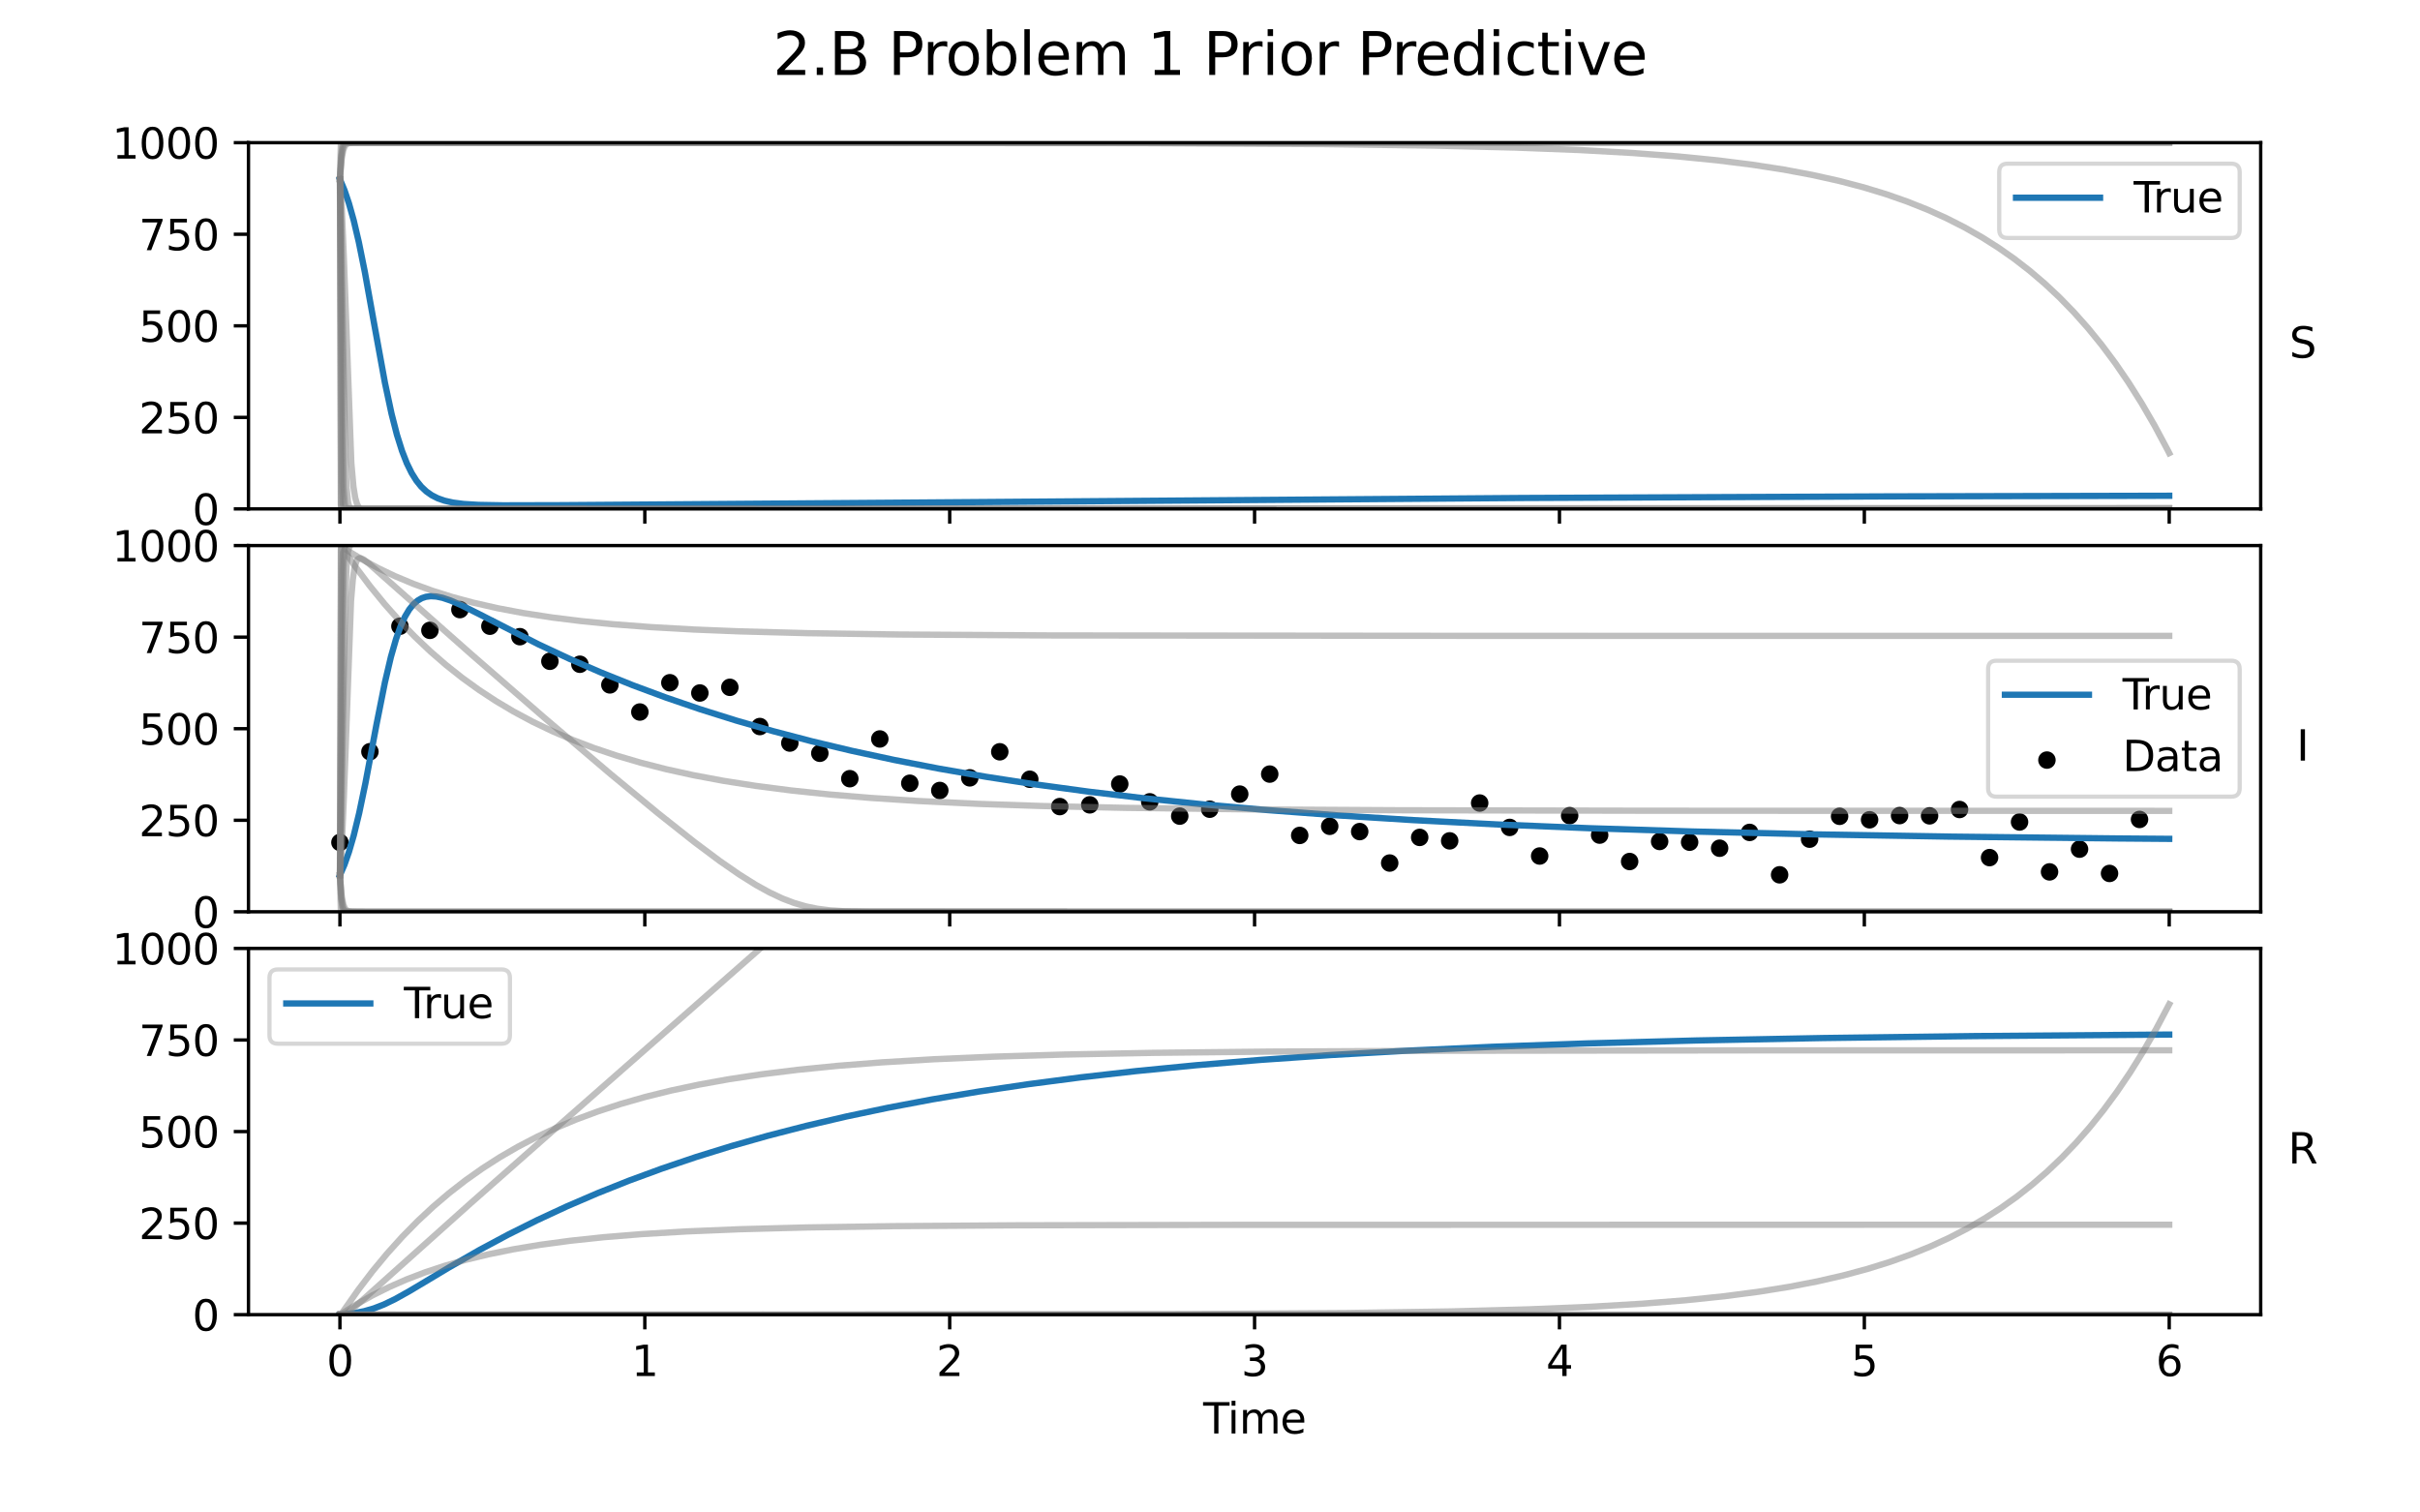 <?xml version="1.0" encoding="utf-8" standalone="no"?>
<!DOCTYPE svg PUBLIC "-//W3C//DTD SVG 1.1//EN"
  "http://www.w3.org/Graphics/SVG/1.1/DTD/svg11.dtd">
<svg xmlns:xlink="http://www.w3.org/1999/xlink" width="576pt" height="360pt" viewBox="0 0 576 360" xmlns="http://www.w3.org/2000/svg" version="1.1">
 <defs>
  <style type="text/css">*{stroke-linejoin: round; stroke-linecap: butt}</style>
 </defs>
 <g id="figure_1">
  <g id="patch_1">
   <path d="M 0 360 
L 576 360 
L 576 0 
L 0 0 
z
" style="fill: #ffffff"/>
  </g>
  <g id="axes_1">
   <g id="patch_2">
    <path d="M 59.14 121.135 
L 538.08 121.135 
L 538.08 33.96 
L 59.14 33.96 
z
" style="fill: #ffffff"/>
   </g>
   <g id="matplotlib.axis_1">
    <g id="xtick_1">
     <g id="line2d_1">
      <defs>
       <path id="ma173a2819a" d="M 0 0 
L 0 3.5 
" style="stroke: #000000; stroke-width: 0.8"/>
      </defs>
      <g>
       <use xlink:href="#ma173a2819a" x="80.91" y="121.135" style="stroke: #000000; stroke-width: 0.8"/>
      </g>
     </g>
    </g>
    <g id="xtick_2">
     <g id="line2d_2">
      <g>
       <use xlink:href="#ma173a2819a" x="153.477" y="121.135" style="stroke: #000000; stroke-width: 0.8"/>
      </g>
     </g>
    </g>
    <g id="xtick_3">
     <g id="line2d_3">
      <g>
       <use xlink:href="#ma173a2819a" x="226.043" y="121.135" style="stroke: #000000; stroke-width: 0.8"/>
      </g>
     </g>
    </g>
    <g id="xtick_4">
     <g id="line2d_4">
      <g>
       <use xlink:href="#ma173a2819a" x="298.61" y="121.135" style="stroke: #000000; stroke-width: 0.8"/>
      </g>
     </g>
    </g>
    <g id="xtick_5">
     <g id="line2d_5">
      <g>
       <use xlink:href="#ma173a2819a" x="371.177" y="121.135" style="stroke: #000000; stroke-width: 0.8"/>
      </g>
     </g>
    </g>
    <g id="xtick_6">
     <g id="line2d_6">
      <g>
       <use xlink:href="#ma173a2819a" x="443.743" y="121.135" style="stroke: #000000; stroke-width: 0.8"/>
      </g>
     </g>
    </g>
    <g id="xtick_7">
     <g id="line2d_7">
      <g>
       <use xlink:href="#ma173a2819a" x="516.31" y="121.135" style="stroke: #000000; stroke-width: 0.8"/>
      </g>
     </g>
    </g>
   </g>
   <g id="matplotlib.axis_2">
    <g id="ytick_1">
     <g id="line2d_8">
      <defs>
       <path id="mf38a12e1bb" d="M 0 0 
L -3.5 0 
" style="stroke: #000000; stroke-width: 0.8"/>
      </defs>
      <g>
       <use xlink:href="#mf38a12e1bb" x="59.14" y="121.135" style="stroke: #000000; stroke-width: 0.8"/>
      </g>
     </g>
     <g id="text_1">
      <!-- 0 -->
      <g transform="translate(45.778 124.934) scale(0.1 -0.1)">
       <defs>
        <path id="DejaVuSans-30" d="M 2034 4250 
Q 1547 4250 1301 3770 
Q 1056 3291 1056 2328 
Q 1056 1369 1301 889 
Q 1547 409 2034 409 
Q 2525 409 2770 889 
Q 3016 1369 3016 2328 
Q 3016 3291 2770 3770 
Q 2525 4250 2034 4250 
z
M 2034 4750 
Q 2819 4750 3233 4129 
Q 3647 3509 3647 2328 
Q 3647 1150 3233 529 
Q 2819 -91 2034 -91 
Q 1250 -91 836 529 
Q 422 1150 422 2328 
Q 422 3509 836 4129 
Q 1250 4750 2034 4750 
z
" transform="scale(0.016)"/>
       </defs>
       <use xlink:href="#DejaVuSans-30"/>
      </g>
     </g>
    </g>
    <g id="ytick_2">
     <g id="line2d_9">
      <g>
       <use xlink:href="#mf38a12e1bb" x="59.14" y="99.341" style="stroke: #000000; stroke-width: 0.8"/>
      </g>
     </g>
     <g id="text_2">
      <!-- 250 -->
      <g transform="translate(33.053 103.14) scale(0.1 -0.1)">
       <defs>
        <path id="DejaVuSans-32" d="M 1228 531 
L 3431 531 
L 3431 0 
L 469 0 
L 469 531 
Q 828 903 1448 1529 
Q 2069 2156 2228 2338 
Q 2531 2678 2651 2914 
Q 2772 3150 2772 3378 
Q 2772 3750 2511 3984 
Q 2250 4219 1831 4219 
Q 1534 4219 1204 4116 
Q 875 4013 500 3803 
L 500 4441 
Q 881 4594 1212 4672 
Q 1544 4750 1819 4750 
Q 2544 4750 2975 4387 
Q 3406 4025 3406 3419 
Q 3406 3131 3298 2873 
Q 3191 2616 2906 2266 
Q 2828 2175 2409 1742 
Q 1991 1309 1228 531 
z
" transform="scale(0.016)"/>
        <path id="DejaVuSans-35" d="M 691 4666 
L 3169 4666 
L 3169 4134 
L 1269 4134 
L 1269 2991 
Q 1406 3038 1543 3061 
Q 1681 3084 1819 3084 
Q 2600 3084 3056 2656 
Q 3513 2228 3513 1497 
Q 3513 744 3044 326 
Q 2575 -91 1722 -91 
Q 1428 -91 1123 -41 
Q 819 9 494 109 
L 494 744 
Q 775 591 1075 516 
Q 1375 441 1709 441 
Q 2250 441 2565 725 
Q 2881 1009 2881 1497 
Q 2881 1984 2565 2268 
Q 2250 2553 1709 2553 
Q 1456 2553 1204 2497 
Q 953 2441 691 2322 
L 691 4666 
z
" transform="scale(0.016)"/>
       </defs>
       <use xlink:href="#DejaVuSans-32"/>
       <use xlink:href="#DejaVuSans-35" x="63.623"/>
       <use xlink:href="#DejaVuSans-30" x="127.246"/>
      </g>
     </g>
    </g>
    <g id="ytick_3">
     <g id="line2d_10">
      <g>
       <use xlink:href="#mf38a12e1bb" x="59.14" y="77.547" style="stroke: #000000; stroke-width: 0.8"/>
      </g>
     </g>
     <g id="text_3">
      <!-- 500 -->
      <g transform="translate(33.053 81.347) scale(0.1 -0.1)">
       <use xlink:href="#DejaVuSans-35"/>
       <use xlink:href="#DejaVuSans-30" x="63.623"/>
       <use xlink:href="#DejaVuSans-30" x="127.246"/>
      </g>
     </g>
    </g>
    <g id="ytick_4">
     <g id="line2d_11">
      <g>
       <use xlink:href="#mf38a12e1bb" x="59.14" y="55.754" style="stroke: #000000; stroke-width: 0.8"/>
      </g>
     </g>
     <g id="text_4">
      <!-- 750 -->
      <g transform="translate(33.053 59.553) scale(0.1 -0.1)">
       <defs>
        <path id="DejaVuSans-37" d="M 525 4666 
L 3525 4666 
L 3525 4397 
L 1831 0 
L 1172 0 
L 2766 4134 
L 525 4134 
L 525 4666 
z
" transform="scale(0.016)"/>
       </defs>
       <use xlink:href="#DejaVuSans-37"/>
       <use xlink:href="#DejaVuSans-35" x="63.623"/>
       <use xlink:href="#DejaVuSans-30" x="127.246"/>
      </g>
     </g>
    </g>
    <g id="ytick_5">
     <g id="line2d_12">
      <g>
       <use xlink:href="#mf38a12e1bb" x="59.14" y="33.96" style="stroke: #000000; stroke-width: 0.8"/>
      </g>
     </g>
     <g id="text_5">
      <!-- 1000 -->
      <g transform="translate(26.69 37.759) scale(0.1 -0.1)">
       <defs>
        <path id="DejaVuSans-31" d="M 794 531 
L 1825 531 
L 1825 4091 
L 703 3866 
L 703 4441 
L 1819 4666 
L 2450 4666 
L 2450 531 
L 3481 531 
L 3481 0 
L 794 0 
L 794 531 
z
" transform="scale(0.016)"/>
       </defs>
       <use xlink:href="#DejaVuSans-31"/>
       <use xlink:href="#DejaVuSans-30" x="63.623"/>
       <use xlink:href="#DejaVuSans-30" x="127.246"/>
       <use xlink:href="#DejaVuSans-30" x="190.869"/>
      </g>
     </g>
    </g>
    <g id="text_6">
     <!-- S -->
     <g transform="translate(544.906 85.146) scale(0.1 -0.1)">
      <defs>
       <path id="DejaVuSans-53" d="M 3425 4513 
L 3425 3897 
Q 3066 4069 2747 4153 
Q 2428 4238 2131 4238 
Q 1616 4238 1336 4038 
Q 1056 3838 1056 3469 
Q 1056 3159 1242 3001 
Q 1428 2844 1947 2747 
L 2328 2669 
Q 3034 2534 3370 2195 
Q 3706 1856 3706 1288 
Q 3706 609 3251 259 
Q 2797 -91 1919 -91 
Q 1588 -91 1214 -16 
Q 841 59 441 206 
L 441 856 
Q 825 641 1194 531 
Q 1563 422 1919 422 
Q 2459 422 2753 634 
Q 3047 847 3047 1241 
Q 3047 1584 2836 1778 
Q 2625 1972 2144 2069 
L 1759 2144 
Q 1053 2284 737 2584 
Q 422 2884 422 3419 
Q 422 4038 858 4394 
Q 1294 4750 2059 4750 
Q 2388 4750 2728 4690 
Q 3069 4631 3425 4513 
z
" transform="scale(0.016)"/>
      </defs>
      <use xlink:href="#DejaVuSans-53"/>
     </g>
    </g>
   </g>
   <g id="line2d_13">
    <path d="M 80.91 42.678 
L 81.981 45.245 
L 83.052 48.404 
L 84.194 52.483 
L 85.407 57.65 
L 86.835 64.725 
L 88.977 76.64 
L 91.618 91.107 
L 93.189 98.463 
L 94.474 103.471 
L 95.687 107.33 
L 96.83 110.259 
L 97.972 112.586 
L 99.114 114.41 
L 100.256 115.826 
L 101.47 116.972 
L 102.755 117.874 
L 104.183 118.602 
L 105.825 119.178 
L 107.824 119.628 
L 110.322 119.954 
L 113.892 120.174 
L 119.674 120.278 
L 133.595 120.242 
L 210.266 119.677 
L 362.396 118.53 
L 449.633 118.148 
L 516.31 117.999 
L 516.31 117.999 
" clip-path="url(#p3f19b4a24b)" style="fill: none; stroke: #1f77b4; stroke-width: 1.5; stroke-linecap: square"/>
   </g>
   <g id="line2d_14">
    <path d="M 80.91 42.678 
L 81.124 57.673 
L 81.767 115.458 
L 82.052 119.945 
L 82.338 120.883 
L 82.623 121.07 
L 83.337 121.114 
L 115.819 121.122 
L 138.878 121.125 
L 138.878 121.125 
" clip-path="url(#p3f19b4a24b)" style="fill: none; stroke: #808080; stroke-opacity: 0.5; stroke-width: 1.5; stroke-linecap: square"/>
   </g>
   <g id="line2d_15">
    <path d="M 80.91 42.678 
L 81.124 34.283 
L 81.338 33.967 
L 82.481 33.955 
L 304.428 33.829 
L 375.174 33.578 
L 419.864 33.208 
L 452.774 32.722 
L 478.902 32.12 
L 500.533 31.406 
L 516.31 30.716 
L 516.31 30.716 
" clip-path="url(#p3f19b4a24b)" style="fill: none; stroke: #808080; stroke-opacity: 0.5; stroke-width: 1.5; stroke-linecap: square"/>
   </g>
   <g id="line2d_16">
    <path d="M 80.91 42.678 
L 81.196 52.67 
L 81.624 78.735 
L 82.124 106.958 
L 82.481 116.07 
L 82.837 119.534 
L 83.123 120.573 
L 83.48 121.062 
L 83.908 121.238 
L 84.836 121.295 
L 97.615 121.295 
L 303.072 121.217 
L 303.072 121.217 
" clip-path="url(#p3f19b4a24b)" style="fill: none; stroke: #808080; stroke-opacity: 0.5; stroke-width: 1.5; stroke-linecap: square"/>
   </g>
   <g id="line2d_17">
    <path d="M 80.91 42.678 
L 81.196 36.983 
L 81.481 34.931 
L 81.767 34.236 
L 82.124 33.979 
L 82.766 33.901 
L 87.692 33.9 
L 234.61 33.956 
L 516.31 33.96 
L 516.31 33.96 
" clip-path="url(#p3f19b4a24b)" style="fill: none; stroke: #808080; stroke-opacity: 0.5; stroke-width: 1.5; stroke-linecap: square"/>
   </g>
   <g id="line2d_18">
    <path d="M 80.91 42.678 
L 81.338 37.722 
L 81.695 35.775 
L 82.052 34.827 
L 82.481 34.315 
L 82.98 34.085 
L 83.837 33.981 
L 87.049 33.961 
L 271.09 34.067 
L 314.708 34.303 
L 341.336 34.657 
L 360.683 35.127 
L 375.96 35.713 
L 388.596 36.415 
L 399.375 37.233 
L 408.727 38.159 
L 417.08 39.206 
L 424.575 40.366 
L 431.429 41.651 
L 437.711 43.052 
L 443.493 44.568 
L 448.919 46.218 
L 453.988 47.991 
L 458.771 49.899 
L 463.268 51.929 
L 467.551 54.103 
L 471.692 56.453 
L 475.618 58.935 
L 479.402 61.585 
L 483.114 64.458 
L 486.684 67.503 
L 490.182 70.781 
L 493.608 74.302 
L 496.964 78.077 
L 500.248 82.112 
L 503.46 86.417 
L 506.601 90.998 
L 509.742 95.98 
L 512.812 101.268 
L 515.882 107.007 
L 516.31 107.845 
L 516.31 107.845 
" clip-path="url(#p3f19b4a24b)" style="fill: none; stroke: #808080; stroke-opacity: 0.5; stroke-width: 1.5; stroke-linecap: square"/>
   </g>
   <g id="line2d_19">
    <path d="M 80.91 42.678 
L 81.338 49.263 
L 81.838 61.198 
L 83.623 110.184 
L 84.122 115.832 
L 84.551 118.496 
L 84.979 119.974 
L 85.407 120.776 
L 85.907 121.257 
L 86.55 121.532 
L 87.549 121.672 
L 90.262 121.73 
L 128.812 122.152 
L 144.874 122.551 
L 155.44 123.014 
L 163.221 123.571 
L 168.932 124.19 
L 173.573 124.91 
L 177.428 125.732 
L 180.64 126.633 
L 183.567 127.684 
L 186.351 128.911 
L 188.921 130.291 
L 191.563 131.966 
L 194.204 133.904 
L 197.131 136.337 
L 200.486 139.432 
L 204.555 143.505 
L 209.481 148.76 
L 214.907 154.873 
L 220.404 161.402 
L 225.829 168.192 
L 231.183 175.248 
L 236.537 182.674 
L 241.82 190.384 
L 247.032 198.381 
L 252.243 206.787 
L 253.242 208.448 
L 253.242 208.448 
" clip-path="url(#p3f19b4a24b)" style="fill: none; stroke: #808080; stroke-opacity: 0.5; stroke-width: 1.5; stroke-linecap: square"/>
   </g>
   <g id="line2d_20">
    <path d="M 80.91 42.678 
L 81.267 37.192 
L 81.624 35.123 
L 81.981 34.387 
L 82.338 34.13 
L 82.909 34.018 
L 84.908 33.993 
L 339.623 33.962 
L 516.31 33.96 
L 516.31 33.96 
" clip-path="url(#p3f19b4a24b)" style="fill: none; stroke: #808080; stroke-opacity: 0.5; stroke-width: 1.5; stroke-linecap: square"/>
   </g>
   <g id="line2d_21">
    <path d="M 80.91 42.678 
L 81.196 120.902 
L 81.338 121.183 
L 83.052 121.188 
L 179.141 121.162 
L 179.141 121.162 
" clip-path="url(#p3f19b4a24b)" style="fill: none; stroke: #808080; stroke-opacity: 0.5; stroke-width: 1.5; stroke-linecap: square"/>
   </g>
   <g id="line2d_22">
    <path d="M 80.91 42.678 
L 81.124 73.539 
L 81.41 114.449 
L 81.624 120.117 
L 81.838 120.942 
L 82.124 121.064 
L 83.98 121.071 
L 516.31 120.914 
L 516.31 120.914 
" clip-path="url(#p3f19b4a24b)" style="fill: none; stroke: #808080; stroke-opacity: 0.5; stroke-width: 1.5; stroke-linecap: square"/>
   </g>
   <g id="line2d_23">
    <path d="M 80.91 42.678 
L 81.124 120.191 
L 81.267 121.06 
L 82.195 121.069 
L 265.022 121.048 
L 516.31 121.048 
L 516.31 121.048 
" clip-path="url(#p3f19b4a24b)" style="fill: none; stroke: #808080; stroke-opacity: 0.5; stroke-width: 1.5; stroke-linecap: square"/>
   </g>
   <g id="patch_3">
    <path d="M 59.14 121.135 
L 59.14 33.96 
" style="fill: none; stroke: #000000; stroke-width: 0.8; stroke-linejoin: miter; stroke-linecap: square"/>
   </g>
   <g id="patch_4">
    <path d="M 538.08 121.135 
L 538.08 33.96 
" style="fill: none; stroke: #000000; stroke-width: 0.8; stroke-linejoin: miter; stroke-linecap: square"/>
   </g>
   <g id="patch_5">
    <path d="M 59.14 121.135 
L 538.08 121.135 
" style="fill: none; stroke: #000000; stroke-width: 0.8; stroke-linejoin: miter; stroke-linecap: square"/>
   </g>
   <g id="patch_6">
    <path d="M 59.14 33.96 
L 538.08 33.96 
" style="fill: none; stroke: #000000; stroke-width: 0.8; stroke-linejoin: miter; stroke-linecap: square"/>
   </g>
   <g id="legend_1">
    <g id="patch_7">
     <path d="M 477.846 56.638 
L 531.08 56.638 
Q 533.08 56.638 533.08 54.638 
L 533.08 40.96 
Q 533.08 38.96 531.08 38.96 
L 477.846 38.96 
Q 475.846 38.96 475.846 40.96 
L 475.846 54.638 
Q 475.846 56.638 477.846 56.638 
z
" style="fill: #ffffff; opacity: 0.8; stroke: #cccccc; stroke-linejoin: miter"/>
    </g>
    <g id="line2d_24">
     <path d="M 479.846 47.058 
L 489.846 47.058 
L 499.846 47.058 
" style="fill: none; stroke: #1f77b4; stroke-width: 1.5; stroke-linecap: square"/>
    </g>
    <g id="text_7">
     <!-- True -->
     <g transform="translate(507.846 50.558) scale(0.1 -0.1)">
      <defs>
       <path id="DejaVuSans-54" d="M -19 4666 
L 3928 4666 
L 3928 4134 
L 2272 4134 
L 2272 0 
L 1638 0 
L 1638 4134 
L -19 4134 
L -19 4666 
z
" transform="scale(0.016)"/>
       <path id="DejaVuSans-72" d="M 2631 2963 
Q 2534 3019 2420 3045 
Q 2306 3072 2169 3072 
Q 1681 3072 1420 2755 
Q 1159 2438 1159 1844 
L 1159 0 
L 581 0 
L 581 3500 
L 1159 3500 
L 1159 2956 
Q 1341 3275 1631 3429 
Q 1922 3584 2338 3584 
Q 2397 3584 2469 3576 
Q 2541 3569 2628 3553 
L 2631 2963 
z
" transform="scale(0.016)"/>
       <path id="DejaVuSans-75" d="M 544 1381 
L 544 3500 
L 1119 3500 
L 1119 1403 
Q 1119 906 1312 657 
Q 1506 409 1894 409 
Q 2359 409 2629 706 
Q 2900 1003 2900 1516 
L 2900 3500 
L 3475 3500 
L 3475 0 
L 2900 0 
L 2900 538 
Q 2691 219 2414 64 
Q 2138 -91 1772 -91 
Q 1169 -91 856 284 
Q 544 659 544 1381 
z
M 1991 3584 
L 1991 3584 
z
" transform="scale(0.016)"/>
       <path id="DejaVuSans-65" d="M 3597 1894 
L 3597 1613 
L 953 1613 
Q 991 1019 1311 708 
Q 1631 397 2203 397 
Q 2534 397 2845 478 
Q 3156 559 3463 722 
L 3463 178 
Q 3153 47 2828 -22 
Q 2503 -91 2169 -91 
Q 1331 -91 842 396 
Q 353 884 353 1716 
Q 353 2575 817 3079 
Q 1281 3584 2069 3584 
Q 2775 3584 3186 3129 
Q 3597 2675 3597 1894 
z
M 3022 2063 
Q 3016 2534 2758 2815 
Q 2500 3097 2075 3097 
Q 1594 3097 1305 2825 
Q 1016 2553 972 2059 
L 3022 2063 
z
" transform="scale(0.016)"/>
      </defs>
      <use xlink:href="#DejaVuSans-54"/>
      <use xlink:href="#DejaVuSans-72" x="46.334"/>
      <use xlink:href="#DejaVuSans-75" x="87.447"/>
      <use xlink:href="#DejaVuSans-65" x="150.826"/>
     </g>
    </g>
   </g>
  </g>
  <g id="axes_2">
   <g id="patch_8">
    <path d="M 59.14 217.028 
L 538.08 217.028 
L 538.08 129.852 
L 59.14 129.852 
z
" style="fill: #ffffff"/>
   </g>
   <g id="PathCollection_1">
    <defs>
     <path id="m1c589202f5" d="M 0 1.581 
C 0.419 1.581 0.822 1.415 1.118 1.118 
C 1.415 0.822 1.581 0.419 1.581 0 
C 1.581 -0.419 1.415 -0.822 1.118 -1.118 
C 0.822 -1.415 0.419 -1.581 0 -1.581 
C -0.419 -1.581 -0.822 -1.415 -1.118 -1.118 
C -1.415 -0.822 -1.581 -0.419 -1.581 0 
C -1.581 0.419 -1.415 0.822 -1.118 1.118 
C -0.822 1.415 -0.419 1.581 0 1.581 
z
" style="stroke: #000000"/>
    </defs>
    <g clip-path="url(#p4c8b90f3ff)">
     <use xlink:href="#m1c589202f5" x="80.91" y="200.514" style="stroke: #000000"/>
     <use xlink:href="#m1c589202f5" x="88.049" y="178.918" style="stroke: #000000"/>
     <use xlink:href="#m1c589202f5" x="95.188" y="149.053" style="stroke: #000000"/>
     <use xlink:href="#m1c589202f5" x="102.327" y="150.035" style="stroke: #000000"/>
     <use xlink:href="#m1c589202f5" x="109.466" y="145.096" style="stroke: #000000"/>
     <use xlink:href="#m1c589202f5" x="116.604" y="149.048" style="stroke: #000000"/>
     <use xlink:href="#m1c589202f5" x="123.743" y="151.542" style="stroke: #000000"/>
     <use xlink:href="#m1c589202f5" x="130.882" y="157.396" style="stroke: #000000"/>
     <use xlink:href="#m1c589202f5" x="138.021" y="158.103" style="stroke: #000000"/>
     <use xlink:href="#m1c589202f5" x="145.16" y="163.016" style="stroke: #000000"/>
     <use xlink:href="#m1c589202f5" x="152.299" y="169.473" style="stroke: #000000"/>
     <use xlink:href="#m1c589202f5" x="159.438" y="162.504" style="stroke: #000000"/>
     <use xlink:href="#m1c589202f5" x="166.577" y="164.947" style="stroke: #000000"/>
     <use xlink:href="#m1c589202f5" x="173.715" y="163.595" style="stroke: #000000"/>
     <use xlink:href="#m1c589202f5" x="180.854" y="172.929" style="stroke: #000000"/>
     <use xlink:href="#m1c589202f5" x="187.993" y="176.862" style="stroke: #000000"/>
     <use xlink:href="#m1c589202f5" x="195.132" y="179.291" style="stroke: #000000"/>
     <use xlink:href="#m1c589202f5" x="202.271" y="185.342" style="stroke: #000000"/>
     <use xlink:href="#m1c589202f5" x="209.41" y="175.887" style="stroke: #000000"/>
     <use xlink:href="#m1c589202f5" x="216.549" y="186.428" style="stroke: #000000"/>
     <use xlink:href="#m1c589202f5" x="223.688" y="188.149" style="stroke: #000000"/>
     <use xlink:href="#m1c589202f5" x="230.826" y="185.141" style="stroke: #000000"/>
     <use xlink:href="#m1c589202f5" x="237.965" y="178.94" style="stroke: #000000"/>
     <use xlink:href="#m1c589202f5" x="245.104" y="185.475" style="stroke: #000000"/>
     <use xlink:href="#m1c589202f5" x="252.243" y="191.981" style="stroke: #000000"/>
     <use xlink:href="#m1c589202f5" x="259.382" y="191.569" style="stroke: #000000"/>
     <use xlink:href="#m1c589202f5" x="266.521" y="186.611" style="stroke: #000000"/>
     <use xlink:href="#m1c589202f5" x="273.66" y="190.847" style="stroke: #000000"/>
     <use xlink:href="#m1c589202f5" x="280.799" y="194.254" style="stroke: #000000"/>
     <use xlink:href="#m1c589202f5" x="287.937" y="192.608" style="stroke: #000000"/>
     <use xlink:href="#m1c589202f5" x="295.076" y="189.01" style="stroke: #000000"/>
     <use xlink:href="#m1c589202f5" x="302.215" y="184.248" style="stroke: #000000"/>
     <use xlink:href="#m1c589202f5" x="309.354" y="198.845" style="stroke: #000000"/>
     <use xlink:href="#m1c589202f5" x="316.493" y="196.675" style="stroke: #000000"/>
     <use xlink:href="#m1c589202f5" x="323.632" y="197.933" style="stroke: #000000"/>
     <use xlink:href="#m1c589202f5" x="330.771" y="205.421" style="stroke: #000000"/>
     <use xlink:href="#m1c589202f5" x="337.91" y="199.318" style="stroke: #000000"/>
     <use xlink:href="#m1c589202f5" x="345.048" y="200.141" style="stroke: #000000"/>
     <use xlink:href="#m1c589202f5" x="352.187" y="191.137" style="stroke: #000000"/>
     <use xlink:href="#m1c589202f5" x="359.326" y="196.942" style="stroke: #000000"/>
     <use xlink:href="#m1c589202f5" x="366.465" y="203.748" style="stroke: #000000"/>
     <use xlink:href="#m1c589202f5" x="373.604" y="194.136" style="stroke: #000000"/>
     <use xlink:href="#m1c589202f5" x="380.743" y="198.77" style="stroke: #000000"/>
     <use xlink:href="#m1c589202f5" x="387.882" y="205.059" style="stroke: #000000"/>
     <use xlink:href="#m1c589202f5" x="395.021" y="200.287" style="stroke: #000000"/>
     <use xlink:href="#m1c589202f5" x="402.159" y="200.458" style="stroke: #000000"/>
     <use xlink:href="#m1c589202f5" x="409.298" y="201.892" style="stroke: #000000"/>
     <use xlink:href="#m1c589202f5" x="416.437" y="198.129" style="stroke: #000000"/>
     <use xlink:href="#m1c589202f5" x="423.576" y="208.221" style="stroke: #000000"/>
     <use xlink:href="#m1c589202f5" x="430.715" y="199.739" style="stroke: #000000"/>
     <use xlink:href="#m1c589202f5" x="437.854" y="194.296" style="stroke: #000000"/>
     <use xlink:href="#m1c589202f5" x="444.993" y="195.122" style="stroke: #000000"/>
     <use xlink:href="#m1c589202f5" x="452.132" y="194.125" style="stroke: #000000"/>
     <use xlink:href="#m1c589202f5" x="459.27" y="194.183" style="stroke: #000000"/>
     <use xlink:href="#m1c589202f5" x="466.409" y="192.677" style="stroke: #000000"/>
     <use xlink:href="#m1c589202f5" x="473.548" y="204.127" style="stroke: #000000"/>
     <use xlink:href="#m1c589202f5" x="480.687" y="195.651" style="stroke: #000000"/>
     <use xlink:href="#m1c589202f5" x="487.826" y="207.526" style="stroke: #000000"/>
     <use xlink:href="#m1c589202f5" x="494.965" y="202.114" style="stroke: #000000"/>
     <use xlink:href="#m1c589202f5" x="502.104" y="207.895" style="stroke: #000000"/>
     <use xlink:href="#m1c589202f5" x="509.243" y="195.041" style="stroke: #000000"/>
    </g>
   </g>
   <g id="matplotlib.axis_3">
    <g id="xtick_8">
     <g id="line2d_25">
      <g>
       <use xlink:href="#ma173a2819a" x="80.91" y="217.028" style="stroke: #000000; stroke-width: 0.8"/>
      </g>
     </g>
    </g>
    <g id="xtick_9">
     <g id="line2d_26">
      <g>
       <use xlink:href="#ma173a2819a" x="153.477" y="217.028" style="stroke: #000000; stroke-width: 0.8"/>
      </g>
     </g>
    </g>
    <g id="xtick_10">
     <g id="line2d_27">
      <g>
       <use xlink:href="#ma173a2819a" x="226.043" y="217.028" style="stroke: #000000; stroke-width: 0.8"/>
      </g>
     </g>
    </g>
    <g id="xtick_11">
     <g id="line2d_28">
      <g>
       <use xlink:href="#ma173a2819a" x="298.61" y="217.028" style="stroke: #000000; stroke-width: 0.8"/>
      </g>
     </g>
    </g>
    <g id="xtick_12">
     <g id="line2d_29">
      <g>
       <use xlink:href="#ma173a2819a" x="371.177" y="217.028" style="stroke: #000000; stroke-width: 0.8"/>
      </g>
     </g>
    </g>
    <g id="xtick_13">
     <g id="line2d_30">
      <g>
       <use xlink:href="#ma173a2819a" x="443.743" y="217.028" style="stroke: #000000; stroke-width: 0.8"/>
      </g>
     </g>
    </g>
    <g id="xtick_14">
     <g id="line2d_31">
      <g>
       <use xlink:href="#ma173a2819a" x="516.31" y="217.028" style="stroke: #000000; stroke-width: 0.8"/>
      </g>
     </g>
    </g>
   </g>
   <g id="matplotlib.axis_4">
    <g id="ytick_6">
     <g id="line2d_32">
      <g>
       <use xlink:href="#mf38a12e1bb" x="59.14" y="217.028" style="stroke: #000000; stroke-width: 0.8"/>
      </g>
     </g>
     <g id="text_8">
      <!-- 0 -->
      <g transform="translate(45.778 220.827) scale(0.1 -0.1)">
       <use xlink:href="#DejaVuSans-30"/>
      </g>
     </g>
    </g>
    <g id="ytick_7">
     <g id="line2d_33">
      <g>
       <use xlink:href="#mf38a12e1bb" x="59.14" y="195.234" style="stroke: #000000; stroke-width: 0.8"/>
      </g>
     </g>
     <g id="text_9">
      <!-- 250 -->
      <g transform="translate(33.053 199.033) scale(0.1 -0.1)">
       <use xlink:href="#DejaVuSans-32"/>
       <use xlink:href="#DejaVuSans-35" x="63.623"/>
       <use xlink:href="#DejaVuSans-30" x="127.246"/>
      </g>
     </g>
    </g>
    <g id="ytick_8">
     <g id="line2d_34">
      <g>
       <use xlink:href="#mf38a12e1bb" x="59.14" y="173.44" style="stroke: #000000; stroke-width: 0.8"/>
      </g>
     </g>
     <g id="text_10">
      <!-- 500 -->
      <g transform="translate(33.053 177.239) scale(0.1 -0.1)">
       <use xlink:href="#DejaVuSans-35"/>
       <use xlink:href="#DejaVuSans-30" x="63.623"/>
       <use xlink:href="#DejaVuSans-30" x="127.246"/>
      </g>
     </g>
    </g>
    <g id="ytick_9">
     <g id="line2d_35">
      <g>
       <use xlink:href="#mf38a12e1bb" x="59.14" y="151.646" style="stroke: #000000; stroke-width: 0.8"/>
      </g>
     </g>
     <g id="text_11">
      <!-- 750 -->
      <g transform="translate(33.053 155.445) scale(0.1 -0.1)">
       <use xlink:href="#DejaVuSans-37"/>
       <use xlink:href="#DejaVuSans-35" x="63.623"/>
       <use xlink:href="#DejaVuSans-30" x="127.246"/>
      </g>
     </g>
    </g>
    <g id="ytick_10">
     <g id="line2d_36">
      <g>
       <use xlink:href="#mf38a12e1bb" x="59.14" y="129.852" style="stroke: #000000; stroke-width: 0.8"/>
      </g>
     </g>
     <g id="text_12">
      <!-- 1000 -->
      <g transform="translate(26.69 133.652) scale(0.1 -0.1)">
       <use xlink:href="#DejaVuSans-31"/>
       <use xlink:href="#DejaVuSans-30" x="63.623"/>
       <use xlink:href="#DejaVuSans-30" x="127.246"/>
       <use xlink:href="#DejaVuSans-30" x="190.869"/>
      </g>
     </g>
    </g>
    <g id="text_13">
     <!-- I -->
     <g transform="translate(546.605 181.038) scale(0.1 -0.1)">
      <defs>
       <path id="DejaVuSans-49" d="M 628 4666 
L 1259 4666 
L 1259 0 
L 628 0 
L 628 4666 
z
" transform="scale(0.016)"/>
      </defs>
      <use xlink:href="#DejaVuSans-49"/>
     </g>
    </g>
   </g>
   <g id="line2d_37">
    <path d="M 80.91 208.31 
L 81.981 205.83 
L 83.052 202.783 
L 84.194 198.856 
L 85.479 193.578 
L 86.978 186.408 
L 89.619 172.408 
L 91.618 162.41 
L 93.046 156.342 
L 94.26 152.108 
L 95.331 149.113 
L 96.401 146.757 
L 97.401 145.078 
L 98.4 143.834 
L 99.4 142.954 
L 100.399 142.375 
L 101.399 142.043 
L 102.541 141.903 
L 103.826 141.976 
L 105.325 142.29 
L 107.252 142.939 
L 109.822 144.054 
L 114.034 146.161 
L 128.241 153.402 
L 135.594 156.834 
L 142.947 160.022 
L 150.585 163.09 
L 158.51 166.03 
L 166.648 168.812 
L 175.215 171.501 
L 183.924 174.004 
L 193.205 176.437 
L 202.699 178.698 
L 212.908 180.898 
L 223.402 182.932 
L 234.753 184.901 
L 246.389 186.694 
L 259.096 188.425 
L 272.232 189.99 
L 286.724 191.49 
L 301.787 192.826 
L 318.635 194.094 
L 336.339 195.203 
L 356.471 196.238 
L 378.244 197.128 
L 402.873 197.912 
L 431.572 198.59 
L 463.482 199.121 
L 503.96 199.567 
L 516.31 199.664 
L 516.31 199.664 
" clip-path="url(#p4c8b90f3ff)" style="fill: none; stroke: #1f77b4; stroke-width: 1.5; stroke-linecap: square"/>
   </g>
   <g id="line2d_38">
    <path d="M 80.91 208.31 
L 81.124 193.274 
L 81.767 135.026 
L 82.052 130.237 
L 82.338 128.988 
L 82.766 128.306 
L 85.193 125.574 
L 90.333 119.583 
L 95.402 113.33 
L 100.399 106.81 
L 105.325 100.018 
L 110.251 92.845 
L 115.105 85.38 
L 119.888 77.62 
L 124.671 69.436 
L 129.454 60.805 
L 134.166 51.842 
L 138.878 42.397 
L 138.878 42.397 
" clip-path="url(#p4c8b90f3ff)" style="fill: none; stroke: #808080; stroke-opacity: 0.5; stroke-width: 1.5; stroke-linecap: square"/>
   </g>
   <g id="line2d_39">
    <path d="M 80.91 208.31 
L 81.124 216.7 
L 81.338 217.016 
L 82.481 217.028 
L 516.31 217.028 
L 516.31 217.028 
" clip-path="url(#p4c8b90f3ff)" style="fill: none; stroke: #808080; stroke-opacity: 0.5; stroke-width: 1.5; stroke-linecap: square"/>
   </g>
   <g id="line2d_40">
    <path d="M 80.91 208.31 
L 81.196 198.311 
L 81.624 172.223 
L 82.124 143.948 
L 82.481 134.788 
L 82.837 131.272 
L 83.194 130.033 
L 83.551 129.588 
L 84.051 129.361 
L 85.407 129.114 
L 100.114 126.708 
L 112.821 124.399 
L 125.814 121.794 
L 137.664 119.181 
L 148.729 116.517 
L 159.223 113.773 
L 169.575 110.842 
L 179.926 107.669 
L 189.635 104.455 
L 199.344 100.993 
L 208.696 97.406 
L 217.762 93.673 
L 226.543 89.803 
L 235.11 85.768 
L 243.391 81.607 
L 251.458 77.292 
L 259.239 72.869 
L 266.806 68.308 
L 274.159 63.615 
L 281.298 58.798 
L 288.223 53.868 
L 295.076 48.724 
L 302.001 43.244 
L 303.072 42.371 
L 303.072 42.371 
" clip-path="url(#p4c8b90f3ff)" style="fill: none; stroke: #808080; stroke-opacity: 0.5; stroke-width: 1.5; stroke-linecap: square"/>
   </g>
   <g id="line2d_41">
    <path d="M 80.91 208.31 
L 81.196 213.959 
L 81.481 215.996 
L 81.767 216.686 
L 82.124 216.942 
L 82.766 217.021 
L 87.692 217.028 
L 516.31 217.028 
L 516.31 217.028 
" clip-path="url(#p4c8b90f3ff)" style="fill: none; stroke: #808080; stroke-opacity: 0.5; stroke-width: 1.5; stroke-linecap: square"/>
   </g>
   <g id="line2d_42">
    <path d="M 80.91 208.31 
L 81.338 213.266 
L 81.695 215.213 
L 82.052 216.161 
L 82.481 216.674 
L 82.98 216.904 
L 83.837 217.007 
L 87.049 217.027 
L 516.31 217.028 
L 516.31 217.028 
" clip-path="url(#p4c8b90f3ff)" style="fill: none; stroke: #808080; stroke-opacity: 0.5; stroke-width: 1.5; stroke-linecap: square"/>
   </g>
   <g id="line2d_43">
    <path d="M 80.91 208.31 
L 81.338 201.776 
L 81.838 189.949 
L 83.551 143.017 
L 83.98 137.883 
L 84.408 135.024 
L 84.836 133.594 
L 85.193 133.053 
L 85.55 132.857 
L 85.979 132.89 
L 86.621 133.22 
L 87.763 134.116 
L 92.189 138.044 
L 112.107 155.671 
L 129.526 170.808 
L 145.303 184.22 
L 156.653 193.588 
L 165.22 200.375 
L 171.288 204.911 
L 175.928 208.125 
L 179.926 210.638 
L 183.21 212.441 
L 186.28 213.885 
L 188.993 214.915 
L 191.777 215.729 
L 194.49 216.288 
L 197.488 216.675 
L 201.129 216.908 
L 206.697 217.013 
L 227.186 217.028 
L 253.242 217.028 
L 253.242 217.028 
" clip-path="url(#p4c8b90f3ff)" style="fill: none; stroke: #808080; stroke-opacity: 0.5; stroke-width: 1.5; stroke-linecap: square"/>
   </g>
   <g id="line2d_44">
    <path d="M 80.91 208.31 
L 81.267 213.818 
L 81.624 215.894 
L 81.981 216.633 
L 82.338 216.891 
L 82.909 217.003 
L 84.908 217.027 
L 516.31 217.028 
L 516.31 217.028 
" clip-path="url(#p4c8b90f3ff)" style="fill: none; stroke: #808080; stroke-opacity: 0.5; stroke-width: 1.5; stroke-linecap: square"/>
   </g>
   <g id="line2d_45">
    <path d="M 80.91 208.31 
L 81.196 130.029 
L 81.338 129.707 
L 83.337 129.127 
L 89.334 127.257 
L 94.974 125.279 
L 100.328 123.179 
L 105.396 120.97 
L 110.394 118.558 
L 115.248 115.969 
L 119.888 113.245 
L 124.457 110.3 
L 128.812 107.227 
L 133.024 103.986 
L 137.093 100.581 
L 141.162 96.882 
L 145.088 93.013 
L 148.872 88.981 
L 152.727 84.543 
L 156.439 79.928 
L 160.152 74.953 
L 163.792 69.696 
L 167.362 64.151 
L 170.931 58.19 
L 174.429 51.915 
L 177.927 45.179 
L 179.141 42.728 
L 179.141 42.728 
" clip-path="url(#p4c8b90f3ff)" style="fill: none; stroke: #808080; stroke-opacity: 0.5; stroke-width: 1.5; stroke-linecap: square"/>
   </g>
   <g id="line2d_46">
    <path d="M 80.91 208.31 
L 81.124 177.528 
L 81.41 136.933 
L 81.624 131.574 
L 81.838 131.065 
L 82.052 131.268 
L 84.622 134.926 
L 88.049 139.489 
L 91.547 143.777 
L 95.116 147.799 
L 98.686 151.493 
L 102.398 155.016 
L 106.182 158.298 
L 110.037 161.352 
L 113.963 164.186 
L 118.032 166.857 
L 122.244 169.361 
L 126.742 171.771 
L 131.453 174.033 
L 136.308 176.112 
L 141.376 178.041 
L 146.873 179.885 
L 152.584 181.561 
L 158.581 183.092 
L 165.077 184.52 
L 172.216 185.854 
L 179.855 187.05 
L 188.35 188.148 
L 197.416 189.097 
L 207.268 189.92 
L 218.405 190.644 
L 232.968 191.341 
L 247.888 191.842 
L 267.949 192.287 
L 298.646 192.662 
L 332.77 192.854 
L 392.879 192.97 
L 516.31 193.004 
L 516.31 193.004 
" clip-path="url(#p4c8b90f3ff)" style="fill: none; stroke: #808080; stroke-opacity: 0.5; stroke-width: 1.5; stroke-linecap: square"/>
   </g>
   <g id="line2d_47">
    <path d="M 80.91 208.31 
L 81.124 130.892 
L 81.267 130.119 
L 82.481 130.906 
L 86.121 133.121 
L 89.976 135.206 
L 94.046 137.148 
L 98.4 138.969 
L 102.969 140.629 
L 107.681 142.108 
L 112.535 143.419 
L 118.46 144.769 
L 124.457 145.902 
L 131.382 146.97 
L 138.449 147.844 
L 145.874 148.576 
L 154.94 149.265 
L 165.22 149.842 
L 176 150.276 
L 192.348 150.708 
L 213.979 151.025 
L 250.03 151.245 
L 355.471 151.346 
L 434.998 151.349 
L 479.045 151.35 
L 516.31 151.35 
L 516.31 151.35 
" clip-path="url(#p4c8b90f3ff)" style="fill: none; stroke: #808080; stroke-opacity: 0.5; stroke-width: 1.5; stroke-linecap: square"/>
   </g>
   <g id="patch_9">
    <path d="M 59.14 217.028 
L 59.14 129.852 
" style="fill: none; stroke: #000000; stroke-width: 0.8; stroke-linejoin: miter; stroke-linecap: square"/>
   </g>
   <g id="patch_10">
    <path d="M 538.08 217.028 
L 538.08 129.852 
" style="fill: none; stroke: #000000; stroke-width: 0.8; stroke-linejoin: miter; stroke-linecap: square"/>
   </g>
   <g id="patch_11">
    <path d="M 59.14 217.028 
L 538.08 217.028 
" style="fill: none; stroke: #000000; stroke-width: 0.8; stroke-linejoin: miter; stroke-linecap: square"/>
   </g>
   <g id="patch_12">
    <path d="M 59.14 129.852 
L 538.08 129.852 
" style="fill: none; stroke: #000000; stroke-width: 0.8; stroke-linejoin: miter; stroke-linecap: square"/>
   </g>
   <g id="legend_2">
    <g id="patch_13">
     <path d="M 475.203 189.618 
L 531.08 189.618 
Q 533.08 189.618 533.08 187.618 
L 533.08 159.262 
Q 533.08 157.262 531.08 157.262 
L 475.203 157.262 
Q 473.203 157.262 473.203 159.262 
L 473.203 187.618 
Q 473.203 189.618 475.203 189.618 
z
" style="fill: #ffffff; opacity: 0.8; stroke: #cccccc; stroke-linejoin: miter"/>
    </g>
    <g id="line2d_48">
     <path d="M 477.203 165.36 
L 487.203 165.36 
L 497.203 165.36 
" style="fill: none; stroke: #1f77b4; stroke-width: 1.5; stroke-linecap: square"/>
    </g>
    <g id="text_14">
     <!-- True -->
     <g transform="translate(505.203 168.86) scale(0.1 -0.1)">
      <use xlink:href="#DejaVuSans-54"/>
      <use xlink:href="#DejaVuSans-72" x="46.334"/>
      <use xlink:href="#DejaVuSans-75" x="87.447"/>
      <use xlink:href="#DejaVuSans-65" x="150.826"/>
     </g>
    </g>
    <g id="PathCollection_2">
     <g>
      <use xlink:href="#m1c589202f5" x="487.203" y="180.913" style="stroke: #000000"/>
     </g>
    </g>
    <g id="text_15">
     <!-- Data -->
     <g transform="translate(505.203 183.538) scale(0.1 -0.1)">
      <defs>
       <path id="DejaVuSans-44" d="M 1259 4147 
L 1259 519 
L 2022 519 
Q 2988 519 3436 956 
Q 3884 1394 3884 2338 
Q 3884 3275 3436 3711 
Q 2988 4147 2022 4147 
L 1259 4147 
z
M 628 4666 
L 1925 4666 
Q 3281 4666 3915 4102 
Q 4550 3538 4550 2338 
Q 4550 1131 3912 565 
Q 3275 0 1925 0 
L 628 0 
L 628 4666 
z
" transform="scale(0.016)"/>
       <path id="DejaVuSans-61" d="M 2194 1759 
Q 1497 1759 1228 1600 
Q 959 1441 959 1056 
Q 959 750 1161 570 
Q 1363 391 1709 391 
Q 2188 391 2477 730 
Q 2766 1069 2766 1631 
L 2766 1759 
L 2194 1759 
z
M 3341 1997 
L 3341 0 
L 2766 0 
L 2766 531 
Q 2569 213 2275 61 
Q 1981 -91 1556 -91 
Q 1019 -91 701 211 
Q 384 513 384 1019 
Q 384 1609 779 1909 
Q 1175 2209 1959 2209 
L 2766 2209 
L 2766 2266 
Q 2766 2663 2505 2880 
Q 2244 3097 1772 3097 
Q 1472 3097 1187 3025 
Q 903 2953 641 2809 
L 641 3341 
Q 956 3463 1253 3523 
Q 1550 3584 1831 3584 
Q 2591 3584 2966 3190 
Q 3341 2797 3341 1997 
z
" transform="scale(0.016)"/>
       <path id="DejaVuSans-74" d="M 1172 4494 
L 1172 3500 
L 2356 3500 
L 2356 3053 
L 1172 3053 
L 1172 1153 
Q 1172 725 1289 603 
Q 1406 481 1766 481 
L 2356 481 
L 2356 0 
L 1766 0 
Q 1100 0 847 248 
Q 594 497 594 1153 
L 594 3053 
L 172 3053 
L 172 3500 
L 594 3500 
L 594 4494 
L 1172 4494 
z
" transform="scale(0.016)"/>
      </defs>
      <use xlink:href="#DejaVuSans-44"/>
      <use xlink:href="#DejaVuSans-61" x="77.002"/>
      <use xlink:href="#DejaVuSans-74" x="138.281"/>
      <use xlink:href="#DejaVuSans-61" x="177.49"/>
     </g>
    </g>
   </g>
  </g>
  <g id="axes_3">
   <g id="patch_14">
    <path d="M 59.14 312.92 
L 538.08 312.92 
L 538.08 225.745 
L 59.14 225.745 
z
" style="fill: #ffffff"/>
   </g>
   <g id="matplotlib.axis_5">
    <g id="xtick_15">
     <g id="line2d_49">
      <g>
       <use xlink:href="#ma173a2819a" x="80.91" y="312.92" style="stroke: #000000; stroke-width: 0.8"/>
      </g>
     </g>
     <g id="text_16">
      <!-- 0 -->
      <g transform="translate(77.729 327.518) scale(0.1 -0.1)">
       <use xlink:href="#DejaVuSans-30"/>
      </g>
     </g>
    </g>
    <g id="xtick_16">
     <g id="line2d_50">
      <g>
       <use xlink:href="#ma173a2819a" x="153.477" y="312.92" style="stroke: #000000; stroke-width: 0.8"/>
      </g>
     </g>
     <g id="text_17">
      <!-- 1 -->
      <g transform="translate(150.295 327.518) scale(0.1 -0.1)">
       <use xlink:href="#DejaVuSans-31"/>
      </g>
     </g>
    </g>
    <g id="xtick_17">
     <g id="line2d_51">
      <g>
       <use xlink:href="#ma173a2819a" x="226.043" y="312.92" style="stroke: #000000; stroke-width: 0.8"/>
      </g>
     </g>
     <g id="text_18">
      <!-- 2 -->
      <g transform="translate(222.862 327.518) scale(0.1 -0.1)">
       <use xlink:href="#DejaVuSans-32"/>
      </g>
     </g>
    </g>
    <g id="xtick_18">
     <g id="line2d_52">
      <g>
       <use xlink:href="#ma173a2819a" x="298.61" y="312.92" style="stroke: #000000; stroke-width: 0.8"/>
      </g>
     </g>
     <g id="text_19">
      <!-- 3 -->
      <g transform="translate(295.429 327.518) scale(0.1 -0.1)">
       <defs>
        <path id="DejaVuSans-33" d="M 2597 2516 
Q 3050 2419 3304 2112 
Q 3559 1806 3559 1356 
Q 3559 666 3084 287 
Q 2609 -91 1734 -91 
Q 1441 -91 1130 -33 
Q 819 25 488 141 
L 488 750 
Q 750 597 1062 519 
Q 1375 441 1716 441 
Q 2309 441 2620 675 
Q 2931 909 2931 1356 
Q 2931 1769 2642 2001 
Q 2353 2234 1838 2234 
L 1294 2234 
L 1294 2753 
L 1863 2753 
Q 2328 2753 2575 2939 
Q 2822 3125 2822 3475 
Q 2822 3834 2567 4026 
Q 2313 4219 1838 4219 
Q 1578 4219 1281 4162 
Q 984 4106 628 3988 
L 628 4550 
Q 988 4650 1302 4700 
Q 1616 4750 1894 4750 
Q 2613 4750 3031 4423 
Q 3450 4097 3450 3541 
Q 3450 3153 3228 2886 
Q 3006 2619 2597 2516 
z
" transform="scale(0.016)"/>
       </defs>
       <use xlink:href="#DejaVuSans-33"/>
      </g>
     </g>
    </g>
    <g id="xtick_19">
     <g id="line2d_53">
      <g>
       <use xlink:href="#ma173a2819a" x="371.177" y="312.92" style="stroke: #000000; stroke-width: 0.8"/>
      </g>
     </g>
     <g id="text_20">
      <!-- 4 -->
      <g transform="translate(367.995 327.518) scale(0.1 -0.1)">
       <defs>
        <path id="DejaVuSans-34" d="M 2419 4116 
L 825 1625 
L 2419 1625 
L 2419 4116 
z
M 2253 4666 
L 3047 4666 
L 3047 1625 
L 3713 1625 
L 3713 1100 
L 3047 1100 
L 3047 0 
L 2419 0 
L 2419 1100 
L 313 1100 
L 313 1709 
L 2253 4666 
z
" transform="scale(0.016)"/>
       </defs>
       <use xlink:href="#DejaVuSans-34"/>
      </g>
     </g>
    </g>
    <g id="xtick_20">
     <g id="line2d_54">
      <g>
       <use xlink:href="#ma173a2819a" x="443.743" y="312.92" style="stroke: #000000; stroke-width: 0.8"/>
      </g>
     </g>
     <g id="text_21">
      <!-- 5 -->
      <g transform="translate(440.562 327.518) scale(0.1 -0.1)">
       <use xlink:href="#DejaVuSans-35"/>
      </g>
     </g>
    </g>
    <g id="xtick_21">
     <g id="line2d_55">
      <g>
       <use xlink:href="#ma173a2819a" x="516.31" y="312.92" style="stroke: #000000; stroke-width: 0.8"/>
      </g>
     </g>
     <g id="text_22">
      <!-- 6 -->
      <g transform="translate(513.129 327.518) scale(0.1 -0.1)">
       <defs>
        <path id="DejaVuSans-36" d="M 2113 2584 
Q 1688 2584 1439 2293 
Q 1191 2003 1191 1497 
Q 1191 994 1439 701 
Q 1688 409 2113 409 
Q 2538 409 2786 701 
Q 3034 994 3034 1497 
Q 3034 2003 2786 2293 
Q 2538 2584 2113 2584 
z
M 3366 4563 
L 3366 3988 
Q 3128 4100 2886 4159 
Q 2644 4219 2406 4219 
Q 1781 4219 1451 3797 
Q 1122 3375 1075 2522 
Q 1259 2794 1537 2939 
Q 1816 3084 2150 3084 
Q 2853 3084 3261 2657 
Q 3669 2231 3669 1497 
Q 3669 778 3244 343 
Q 2819 -91 2113 -91 
Q 1303 -91 875 529 
Q 447 1150 447 2328 
Q 447 3434 972 4092 
Q 1497 4750 2381 4750 
Q 2619 4750 2861 4703 
Q 3103 4656 3366 4563 
z
" transform="scale(0.016)"/>
       </defs>
       <use xlink:href="#DejaVuSans-36"/>
      </g>
     </g>
    </g>
    <g id="text_23">
     <!-- Time -->
     <g transform="translate(286.376 341.197) scale(0.1 -0.1)">
      <defs>
       <path id="DejaVuSans-69" d="M 603 3500 
L 1178 3500 
L 1178 0 
L 603 0 
L 603 3500 
z
M 603 4863 
L 1178 4863 
L 1178 4134 
L 603 4134 
L 603 4863 
z
" transform="scale(0.016)"/>
       <path id="DejaVuSans-6d" d="M 3328 2828 
Q 3544 3216 3844 3400 
Q 4144 3584 4550 3584 
Q 5097 3584 5394 3201 
Q 5691 2819 5691 2113 
L 5691 0 
L 5113 0 
L 5113 2094 
Q 5113 2597 4934 2840 
Q 4756 3084 4391 3084 
Q 3944 3084 3684 2787 
Q 3425 2491 3425 1978 
L 3425 0 
L 2847 0 
L 2847 2094 
Q 2847 2600 2669 2842 
Q 2491 3084 2119 3084 
Q 1678 3084 1418 2786 
Q 1159 2488 1159 1978 
L 1159 0 
L 581 0 
L 581 3500 
L 1159 3500 
L 1159 2956 
Q 1356 3278 1631 3431 
Q 1906 3584 2284 3584 
Q 2666 3584 2933 3390 
Q 3200 3197 3328 2828 
z
" transform="scale(0.016)"/>
      </defs>
      <use xlink:href="#DejaVuSans-54"/>
      <use xlink:href="#DejaVuSans-69" x="57.959"/>
      <use xlink:href="#DejaVuSans-6d" x="85.742"/>
      <use xlink:href="#DejaVuSans-65" x="183.154"/>
     </g>
    </g>
   </g>
   <g id="matplotlib.axis_6">
    <g id="ytick_11">
     <g id="line2d_56">
      <g>
       <use xlink:href="#mf38a12e1bb" x="59.14" y="312.92" style="stroke: #000000; stroke-width: 0.8"/>
      </g>
     </g>
     <g id="text_24">
      <!-- 0 -->
      <g transform="translate(45.778 316.719) scale(0.1 -0.1)">
       <use xlink:href="#DejaVuSans-30"/>
      </g>
     </g>
    </g>
    <g id="ytick_12">
     <g id="line2d_57">
      <g>
       <use xlink:href="#mf38a12e1bb" x="59.14" y="291.126" style="stroke: #000000; stroke-width: 0.8"/>
      </g>
     </g>
     <g id="text_25">
      <!-- 250 -->
      <g transform="translate(33.053 294.925) scale(0.1 -0.1)">
       <use xlink:href="#DejaVuSans-32"/>
       <use xlink:href="#DejaVuSans-35" x="63.623"/>
       <use xlink:href="#DejaVuSans-30" x="127.246"/>
      </g>
     </g>
    </g>
    <g id="ytick_13">
     <g id="line2d_58">
      <g>
       <use xlink:href="#mf38a12e1bb" x="59.14" y="269.332" style="stroke: #000000; stroke-width: 0.8"/>
      </g>
     </g>
     <g id="text_26">
      <!-- 500 -->
      <g transform="translate(33.053 273.132) scale(0.1 -0.1)">
       <use xlink:href="#DejaVuSans-35"/>
       <use xlink:href="#DejaVuSans-30" x="63.623"/>
       <use xlink:href="#DejaVuSans-30" x="127.246"/>
      </g>
     </g>
    </g>
    <g id="ytick_14">
     <g id="line2d_59">
      <g>
       <use xlink:href="#mf38a12e1bb" x="59.14" y="247.539" style="stroke: #000000; stroke-width: 0.8"/>
      </g>
     </g>
     <g id="text_27">
      <!-- 750 -->
      <g transform="translate(33.053 251.338) scale(0.1 -0.1)">
       <use xlink:href="#DejaVuSans-37"/>
       <use xlink:href="#DejaVuSans-35" x="63.623"/>
       <use xlink:href="#DejaVuSans-30" x="127.246"/>
      </g>
     </g>
    </g>
    <g id="ytick_15">
     <g id="line2d_60">
      <g>
       <use xlink:href="#mf38a12e1bb" x="59.14" y="225.745" style="stroke: #000000; stroke-width: 0.8"/>
      </g>
     </g>
     <g id="text_28">
      <!-- 1000 -->
      <g transform="translate(26.69 229.544) scale(0.1 -0.1)">
       <use xlink:href="#DejaVuSans-31"/>
       <use xlink:href="#DejaVuSans-30" x="63.623"/>
       <use xlink:href="#DejaVuSans-30" x="127.246"/>
       <use xlink:href="#DejaVuSans-30" x="190.869"/>
      </g>
     </g>
    </g>
    <g id="text_29">
     <!-- R -->
     <g transform="translate(544.606 276.931) scale(0.1 -0.1)">
      <defs>
       <path id="DejaVuSans-52" d="M 2841 2188 
Q 3044 2119 3236 1894 
Q 3428 1669 3622 1275 
L 4263 0 
L 3584 0 
L 2988 1197 
Q 2756 1666 2539 1819 
Q 2322 1972 1947 1972 
L 1259 1972 
L 1259 0 
L 628 0 
L 628 4666 
L 2053 4666 
Q 2853 4666 3247 4331 
Q 3641 3997 3641 3322 
Q 3641 2881 3436 2590 
Q 3231 2300 2841 2188 
z
M 1259 4147 
L 1259 2491 
L 2053 2491 
Q 2509 2491 2742 2702 
Q 2975 2913 2975 3322 
Q 2975 3731 2742 3939 
Q 2509 4147 2053 4147 
L 1259 4147 
z
" transform="scale(0.016)"/>
      </defs>
      <use xlink:href="#DejaVuSans-52"/>
     </g>
    </g>
   </g>
   <g id="line2d_61">
    <path d="M 80.91 312.92 
L 84.122 312.579 
L 86.692 312.088 
L 88.977 311.429 
L 91.333 310.516 
L 93.974 309.246 
L 97.472 307.296 
L 106.896 301.658 
L 114.106 297.528 
L 120.959 293.86 
L 127.884 290.407 
L 134.951 287.13 
L 142.233 283.997 
L 149.8 280.985 
L 157.582 278.127 
L 165.648 275.401 
L 174.072 272.791 
L 182.782 270.325 
L 191.92 267.971 
L 201.414 265.754 
L 211.409 263.651 
L 221.903 261.671 
L 232.968 259.811 
L 244.676 258.07 
L 257.169 256.44 
L 270.447 254.935 
L 284.725 253.543 
L 300.073 252.272 
L 316.778 251.116 
L 334.983 250.08 
L 355.257 249.154 
L 377.887 248.347 
L 403.73 247.653 
L 433.999 247.07 
L 470.05 246.606 
L 515.739 246.248 
L 516.31 246.245 
L 516.31 246.245 
" clip-path="url(#p7ba536ce56)" style="fill: none; stroke: #1f77b4; stroke-width: 1.5; stroke-linecap: square"/>
   </g>
   <g id="line2d_62">
    <path d="M 80.91 312.92 
L 81.338 313.056 
L 81.838 313.497 
L 84.765 316.734 
L 89.905 322.696 
L 94.974 328.918 
L 99.971 335.406 
L 104.897 342.164 
L 109.822 349.303 
L 114.677 356.731 
L 117.352 361 
L 117.352 361 
" clip-path="url(#p7ba536ce56)" style="fill: none; stroke: #808080; stroke-opacity: 0.5; stroke-width: 1.5; stroke-linecap: square"/>
   </g>
   <g id="line2d_63">
    <path d="M 80.91 312.92 
L 83.694 312.925 
L 304.642 313.051 
L 375.317 313.303 
L 419.935 313.672 
L 452.774 314.158 
L 478.902 314.76 
L 500.604 315.477 
L 516.31 316.164 
L 516.31 316.164 
" clip-path="url(#p7ba536ce56)" style="fill: none; stroke: #808080; stroke-opacity: 0.5; stroke-width: 1.5; stroke-linecap: square"/>
   </g>
   <g id="line2d_64">
    <path d="M 80.91 312.92 
L 82.481 313.05 
L 91.19 314.411 
L 104.468 316.673 
L 117.104 319.05 
L 129.169 321.545 
L 140.734 324.162 
L 151.799 326.893 
L 162.436 329.746 
L 172.716 332.733 
L 182.639 335.847 
L 192.205 339.082 
L 201.486 342.456 
L 210.481 345.962 
L 219.19 349.595 
L 227.685 353.38 
L 235.895 357.279 
L 243.277 361 
L 243.277 361 
" clip-path="url(#p7ba536ce56)" style="fill: none; stroke: #808080; stroke-opacity: 0.5; stroke-width: 1.5; stroke-linecap: square"/>
   </g>
   <g id="line2d_65">
    <path d="M 80.91 312.92 
L 81.695 312.984 
L 91.69 312.976 
L 246.675 312.923 
L 516.31 312.92 
L 516.31 312.92 
" clip-path="url(#p7ba536ce56)" style="fill: none; stroke: #808080; stroke-opacity: 0.5; stroke-width: 1.5; stroke-linecap: square"/>
   </g>
   <g id="line2d_66">
    <path d="M 80.91 312.92 
L 174.358 312.912 
L 281.798 312.778 
L 320.633 312.519 
L 345.477 312.142 
L 363.895 311.649 
L 378.53 311.042 
L 390.737 310.32 
L 401.231 309.481 
L 410.369 308.533 
L 418.507 307.47 
L 425.86 306.29 
L 432.571 304.992 
L 438.71 303.582 
L 444.422 302.047 
L 449.776 300.379 
L 454.773 298.592 
L 459.485 296.674 
L 463.982 294.605 
L 468.265 292.39 
L 472.335 290.038 
L 476.261 287.514 
L 480.045 284.818 
L 483.685 281.954 
L 487.255 278.863 
L 490.753 275.534 
L 494.108 272.037 
L 497.392 268.297 
L 500.676 264.215 
L 503.888 259.86 
L 507.029 255.227 
L 510.171 250.188 
L 513.24 244.839 
L 516.31 239.035 
L 516.31 239.035 
" clip-path="url(#p7ba536ce56)" style="fill: none; stroke: #808080; stroke-opacity: 0.5; stroke-width: 1.5; stroke-linecap: square"/>
   </g>
   <g id="line2d_67">
    <path d="M 80.91 312.92 
L 81.981 312.717 
L 82.837 312.317 
L 83.908 311.533 
L 86.478 309.266 
L 112.035 286.383 
L 135.879 265.36 
L 188.421 219.186 
L 195.489 212.529 
L 201.557 206.509 
L 207.268 200.529 
L 212.836 194.379 
L 218.333 187.978 
L 223.759 181.321 
L 229.184 174.309 
L 234.539 167.023 
L 239.821 159.459 
L 245.104 151.503 
L 250.316 143.251 
L 253.242 138.432 
L 253.242 138.432 
" clip-path="url(#p7ba536ce56)" style="fill: none; stroke: #808080; stroke-opacity: 0.5; stroke-width: 1.5; stroke-linecap: square"/>
   </g>
   <g id="line2d_68">
    <path d="M 80.91 312.92 
L 82.481 312.886 
L 246.889 312.915 
L 516.31 312.92 
L 516.31 312.92 
" clip-path="url(#p7ba536ce56)" style="fill: none; stroke: #808080; stroke-opacity: 0.5; stroke-width: 1.5; stroke-linecap: square"/>
   </g>
   <g id="line2d_69">
    <path d="M 80.91 312.92 
L 81.481 313.057 
L 87.692 314.928 
L 93.546 316.92 
L 99.114 319.047 
L 104.397 321.3 
L 109.466 323.7 
L 114.32 326.242 
L 119.032 328.96 
L 123.529 331.808 
L 127.884 334.825 
L 132.167 338.063 
L 136.308 341.472 
L 140.377 345.113 
L 144.303 348.923 
L 148.158 352.97 
L 151.942 357.262 
L 155.016 361 
L 155.016 361 
" clip-path="url(#p7ba536ce56)" style="fill: none; stroke: #808080; stroke-opacity: 0.5; stroke-width: 1.5; stroke-linecap: square"/>
   </g>
   <g id="line2d_70">
    <path d="M 80.91 312.92 
L 81.196 312.782 
L 81.695 312.112 
L 85.265 307.028 
L 88.691 302.538 
L 92.189 298.319 
L 95.759 294.362 
L 99.4 290.659 
L 103.112 287.201 
L 106.896 283.978 
L 110.822 280.929 
L 114.82 278.104 
L 118.96 275.449 
L 123.244 272.966 
L 127.741 270.619 
L 132.381 268.448 
L 137.236 266.42 
L 142.376 264.515 
L 147.801 262.743 
L 153.584 261.091 
L 159.723 259.571 
L 166.362 258.16 
L 173.501 256.873 
L 181.283 255.7 
L 189.849 254.638 
L 199.344 253.69 
L 209.981 252.855 
L 222.188 252.126 
L 236.395 251.508 
L 253.385 250.998 
L 274.588 250.595 
L 302.572 250.298 
L 343.549 250.103 
L 418.15 250.007 
L 516.31 249.99 
L 516.31 249.99 
" clip-path="url(#p7ba536ce56)" style="fill: none; stroke: #808080; stroke-opacity: 0.5; stroke-width: 1.5; stroke-linecap: square"/>
   </g>
   <g id="line2d_71">
    <path d="M 80.91 312.92 
L 81.196 312.777 
L 84.836 310.472 
L 88.62 308.34 
L 92.618 306.348 
L 96.758 304.533 
L 101.184 302.838 
L 105.896 301.275 
L 110.893 299.852 
L 116.319 298.541 
L 122.173 297.356 
L 128.598 296.285 
L 135.737 295.323 
L 143.732 294.473 
L 152.87 293.732 
L 163.507 293.099 
L 176.143 292.577 
L 191.848 292.16 
L 212.408 291.85 
L 242.034 291.643 
L 293.934 291.536 
L 460.984 291.51 
L 516.31 291.51 
L 516.31 291.51 
" clip-path="url(#p7ba536ce56)" style="fill: none; stroke: #808080; stroke-opacity: 0.5; stroke-width: 1.5; stroke-linecap: square"/>
   </g>
   <g id="patch_15">
    <path d="M 59.14 312.92 
L 59.14 225.745 
" style="fill: none; stroke: #000000; stroke-width: 0.8; stroke-linejoin: miter; stroke-linecap: square"/>
   </g>
   <g id="patch_16">
    <path d="M 538.08 312.92 
L 538.08 225.745 
" style="fill: none; stroke: #000000; stroke-width: 0.8; stroke-linejoin: miter; stroke-linecap: square"/>
   </g>
   <g id="patch_17">
    <path d="M 59.14 312.92 
L 538.08 312.92 
" style="fill: none; stroke: #000000; stroke-width: 0.8; stroke-linejoin: miter; stroke-linecap: square"/>
   </g>
   <g id="patch_18">
    <path d="M 59.14 225.745 
L 538.08 225.745 
" style="fill: none; stroke: #000000; stroke-width: 0.8; stroke-linejoin: miter; stroke-linecap: square"/>
   </g>
   <g id="legend_3">
    <g id="patch_19">
     <path d="M 66.14 248.423 
L 119.374 248.423 
Q 121.374 248.423 121.374 246.423 
L 121.374 232.745 
Q 121.374 230.745 119.374 230.745 
L 66.14 230.745 
Q 64.14 230.745 64.14 232.745 
L 64.14 246.423 
Q 64.14 248.423 66.14 248.423 
z
" style="fill: #ffffff; opacity: 0.8; stroke: #cccccc; stroke-linejoin: miter"/>
    </g>
    <g id="line2d_72">
     <path d="M 68.14 238.843 
L 78.14 238.843 
L 88.14 238.843 
" style="fill: none; stroke: #1f77b4; stroke-width: 1.5; stroke-linecap: square"/>
    </g>
    <g id="text_30">
     <!-- True -->
     <g transform="translate(96.14 242.343) scale(0.1 -0.1)">
      <use xlink:href="#DejaVuSans-54"/>
      <use xlink:href="#DejaVuSans-72" x="46.334"/>
      <use xlink:href="#DejaVuSans-75" x="87.447"/>
      <use xlink:href="#DejaVuSans-65" x="150.826"/>
     </g>
    </g>
   </g>
  </g>
  <g id="text_31">
   <!-- 2.B Problem 1 Prior Predictive -->
   <g transform="translate(183.967 17.838) scale(0.14 -0.14)">
    <defs>
     <path id="DejaVuSans-2e" d="M 684 794 
L 1344 794 
L 1344 0 
L 684 0 
L 684 794 
z
" transform="scale(0.016)"/>
     <path id="DejaVuSans-42" d="M 1259 2228 
L 1259 519 
L 2272 519 
Q 2781 519 3026 730 
Q 3272 941 3272 1375 
Q 3272 1813 3026 2020 
Q 2781 2228 2272 2228 
L 1259 2228 
z
M 1259 4147 
L 1259 2741 
L 2194 2741 
Q 2656 2741 2882 2914 
Q 3109 3088 3109 3444 
Q 3109 3797 2882 3972 
Q 2656 4147 2194 4147 
L 1259 4147 
z
M 628 4666 
L 2241 4666 
Q 2963 4666 3353 4366 
Q 3744 4066 3744 3513 
Q 3744 3084 3544 2831 
Q 3344 2578 2956 2516 
Q 3422 2416 3680 2098 
Q 3938 1781 3938 1306 
Q 3938 681 3513 340 
Q 3088 0 2303 0 
L 628 0 
L 628 4666 
z
" transform="scale(0.016)"/>
     <path id="DejaVuSans-20" transform="scale(0.016)"/>
     <path id="DejaVuSans-50" d="M 1259 4147 
L 1259 2394 
L 2053 2394 
Q 2494 2394 2734 2622 
Q 2975 2850 2975 3272 
Q 2975 3691 2734 3919 
Q 2494 4147 2053 4147 
L 1259 4147 
z
M 628 4666 
L 2053 4666 
Q 2838 4666 3239 4311 
Q 3641 3956 3641 3272 
Q 3641 2581 3239 2228 
Q 2838 1875 2053 1875 
L 1259 1875 
L 1259 0 
L 628 0 
L 628 4666 
z
" transform="scale(0.016)"/>
     <path id="DejaVuSans-6f" d="M 1959 3097 
Q 1497 3097 1228 2736 
Q 959 2375 959 1747 
Q 959 1119 1226 758 
Q 1494 397 1959 397 
Q 2419 397 2687 759 
Q 2956 1122 2956 1747 
Q 2956 2369 2687 2733 
Q 2419 3097 1959 3097 
z
M 1959 3584 
Q 2709 3584 3137 3096 
Q 3566 2609 3566 1747 
Q 3566 888 3137 398 
Q 2709 -91 1959 -91 
Q 1206 -91 779 398 
Q 353 888 353 1747 
Q 353 2609 779 3096 
Q 1206 3584 1959 3584 
z
" transform="scale(0.016)"/>
     <path id="DejaVuSans-62" d="M 3116 1747 
Q 3116 2381 2855 2742 
Q 2594 3103 2138 3103 
Q 1681 3103 1420 2742 
Q 1159 2381 1159 1747 
Q 1159 1113 1420 752 
Q 1681 391 2138 391 
Q 2594 391 2855 752 
Q 3116 1113 3116 1747 
z
M 1159 2969 
Q 1341 3281 1617 3432 
Q 1894 3584 2278 3584 
Q 2916 3584 3314 3078 
Q 3713 2572 3713 1747 
Q 3713 922 3314 415 
Q 2916 -91 2278 -91 
Q 1894 -91 1617 61 
Q 1341 213 1159 525 
L 1159 0 
L 581 0 
L 581 4863 
L 1159 4863 
L 1159 2969 
z
" transform="scale(0.016)"/>
     <path id="DejaVuSans-6c" d="M 603 4863 
L 1178 4863 
L 1178 0 
L 603 0 
L 603 4863 
z
" transform="scale(0.016)"/>
     <path id="DejaVuSans-64" d="M 2906 2969 
L 2906 4863 
L 3481 4863 
L 3481 0 
L 2906 0 
L 2906 525 
Q 2725 213 2448 61 
Q 2172 -91 1784 -91 
Q 1150 -91 751 415 
Q 353 922 353 1747 
Q 353 2572 751 3078 
Q 1150 3584 1784 3584 
Q 2172 3584 2448 3432 
Q 2725 3281 2906 2969 
z
M 947 1747 
Q 947 1113 1208 752 
Q 1469 391 1925 391 
Q 2381 391 2643 752 
Q 2906 1113 2906 1747 
Q 2906 2381 2643 2742 
Q 2381 3103 1925 3103 
Q 1469 3103 1208 2742 
Q 947 2381 947 1747 
z
" transform="scale(0.016)"/>
     <path id="DejaVuSans-63" d="M 3122 3366 
L 3122 2828 
Q 2878 2963 2633 3030 
Q 2388 3097 2138 3097 
Q 1578 3097 1268 2742 
Q 959 2388 959 1747 
Q 959 1106 1268 751 
Q 1578 397 2138 397 
Q 2388 397 2633 464 
Q 2878 531 3122 666 
L 3122 134 
Q 2881 22 2623 -34 
Q 2366 -91 2075 -91 
Q 1284 -91 818 406 
Q 353 903 353 1747 
Q 353 2603 823 3093 
Q 1294 3584 2113 3584 
Q 2378 3584 2631 3529 
Q 2884 3475 3122 3366 
z
" transform="scale(0.016)"/>
     <path id="DejaVuSans-76" d="M 191 3500 
L 800 3500 
L 1894 563 
L 2988 3500 
L 3597 3500 
L 2284 0 
L 1503 0 
L 191 3500 
z
" transform="scale(0.016)"/>
    </defs>
    <use xlink:href="#DejaVuSans-32"/>
    <use xlink:href="#DejaVuSans-2e" x="63.623"/>
    <use xlink:href="#DejaVuSans-42" x="95.41"/>
    <use xlink:href="#DejaVuSans-20" x="164.014"/>
    <use xlink:href="#DejaVuSans-50" x="195.801"/>
    <use xlink:href="#DejaVuSans-72" x="254.354"/>
    <use xlink:href="#DejaVuSans-6f" x="293.217"/>
    <use xlink:href="#DejaVuSans-62" x="354.398"/>
    <use xlink:href="#DejaVuSans-6c" x="417.875"/>
    <use xlink:href="#DejaVuSans-65" x="445.658"/>
    <use xlink:href="#DejaVuSans-6d" x="507.182"/>
    <use xlink:href="#DejaVuSans-20" x="604.594"/>
    <use xlink:href="#DejaVuSans-31" x="636.381"/>
    <use xlink:href="#DejaVuSans-20" x="700.004"/>
    <use xlink:href="#DejaVuSans-50" x="731.791"/>
    <use xlink:href="#DejaVuSans-72" x="790.344"/>
    <use xlink:href="#DejaVuSans-69" x="831.457"/>
    <use xlink:href="#DejaVuSans-6f" x="859.24"/>
    <use xlink:href="#DejaVuSans-72" x="920.422"/>
    <use xlink:href="#DejaVuSans-20" x="961.535"/>
    <use xlink:href="#DejaVuSans-50" x="993.322"/>
    <use xlink:href="#DejaVuSans-72" x="1051.875"/>
    <use xlink:href="#DejaVuSans-65" x="1090.738"/>
    <use xlink:href="#DejaVuSans-64" x="1152.262"/>
    <use xlink:href="#DejaVuSans-69" x="1215.738"/>
    <use xlink:href="#DejaVuSans-63" x="1243.521"/>
    <use xlink:href="#DejaVuSans-74" x="1298.502"/>
    <use xlink:href="#DejaVuSans-69" x="1337.711"/>
    <use xlink:href="#DejaVuSans-76" x="1365.494"/>
    <use xlink:href="#DejaVuSans-65" x="1424.674"/>
   </g>
  </g>
 </g>
 <defs>
  <clipPath id="p3f19b4a24b">
   <rect x="59.14" y="33.96" width="478.94" height="87.175"/>
  </clipPath>
  <clipPath id="p4c8b90f3ff">
   <rect x="59.14" y="129.852" width="478.94" height="87.175"/>
  </clipPath>
  <clipPath id="p7ba536ce56">
   <rect x="59.14" y="225.745" width="478.94" height="87.175"/>
  </clipPath>
 </defs>
</svg>
